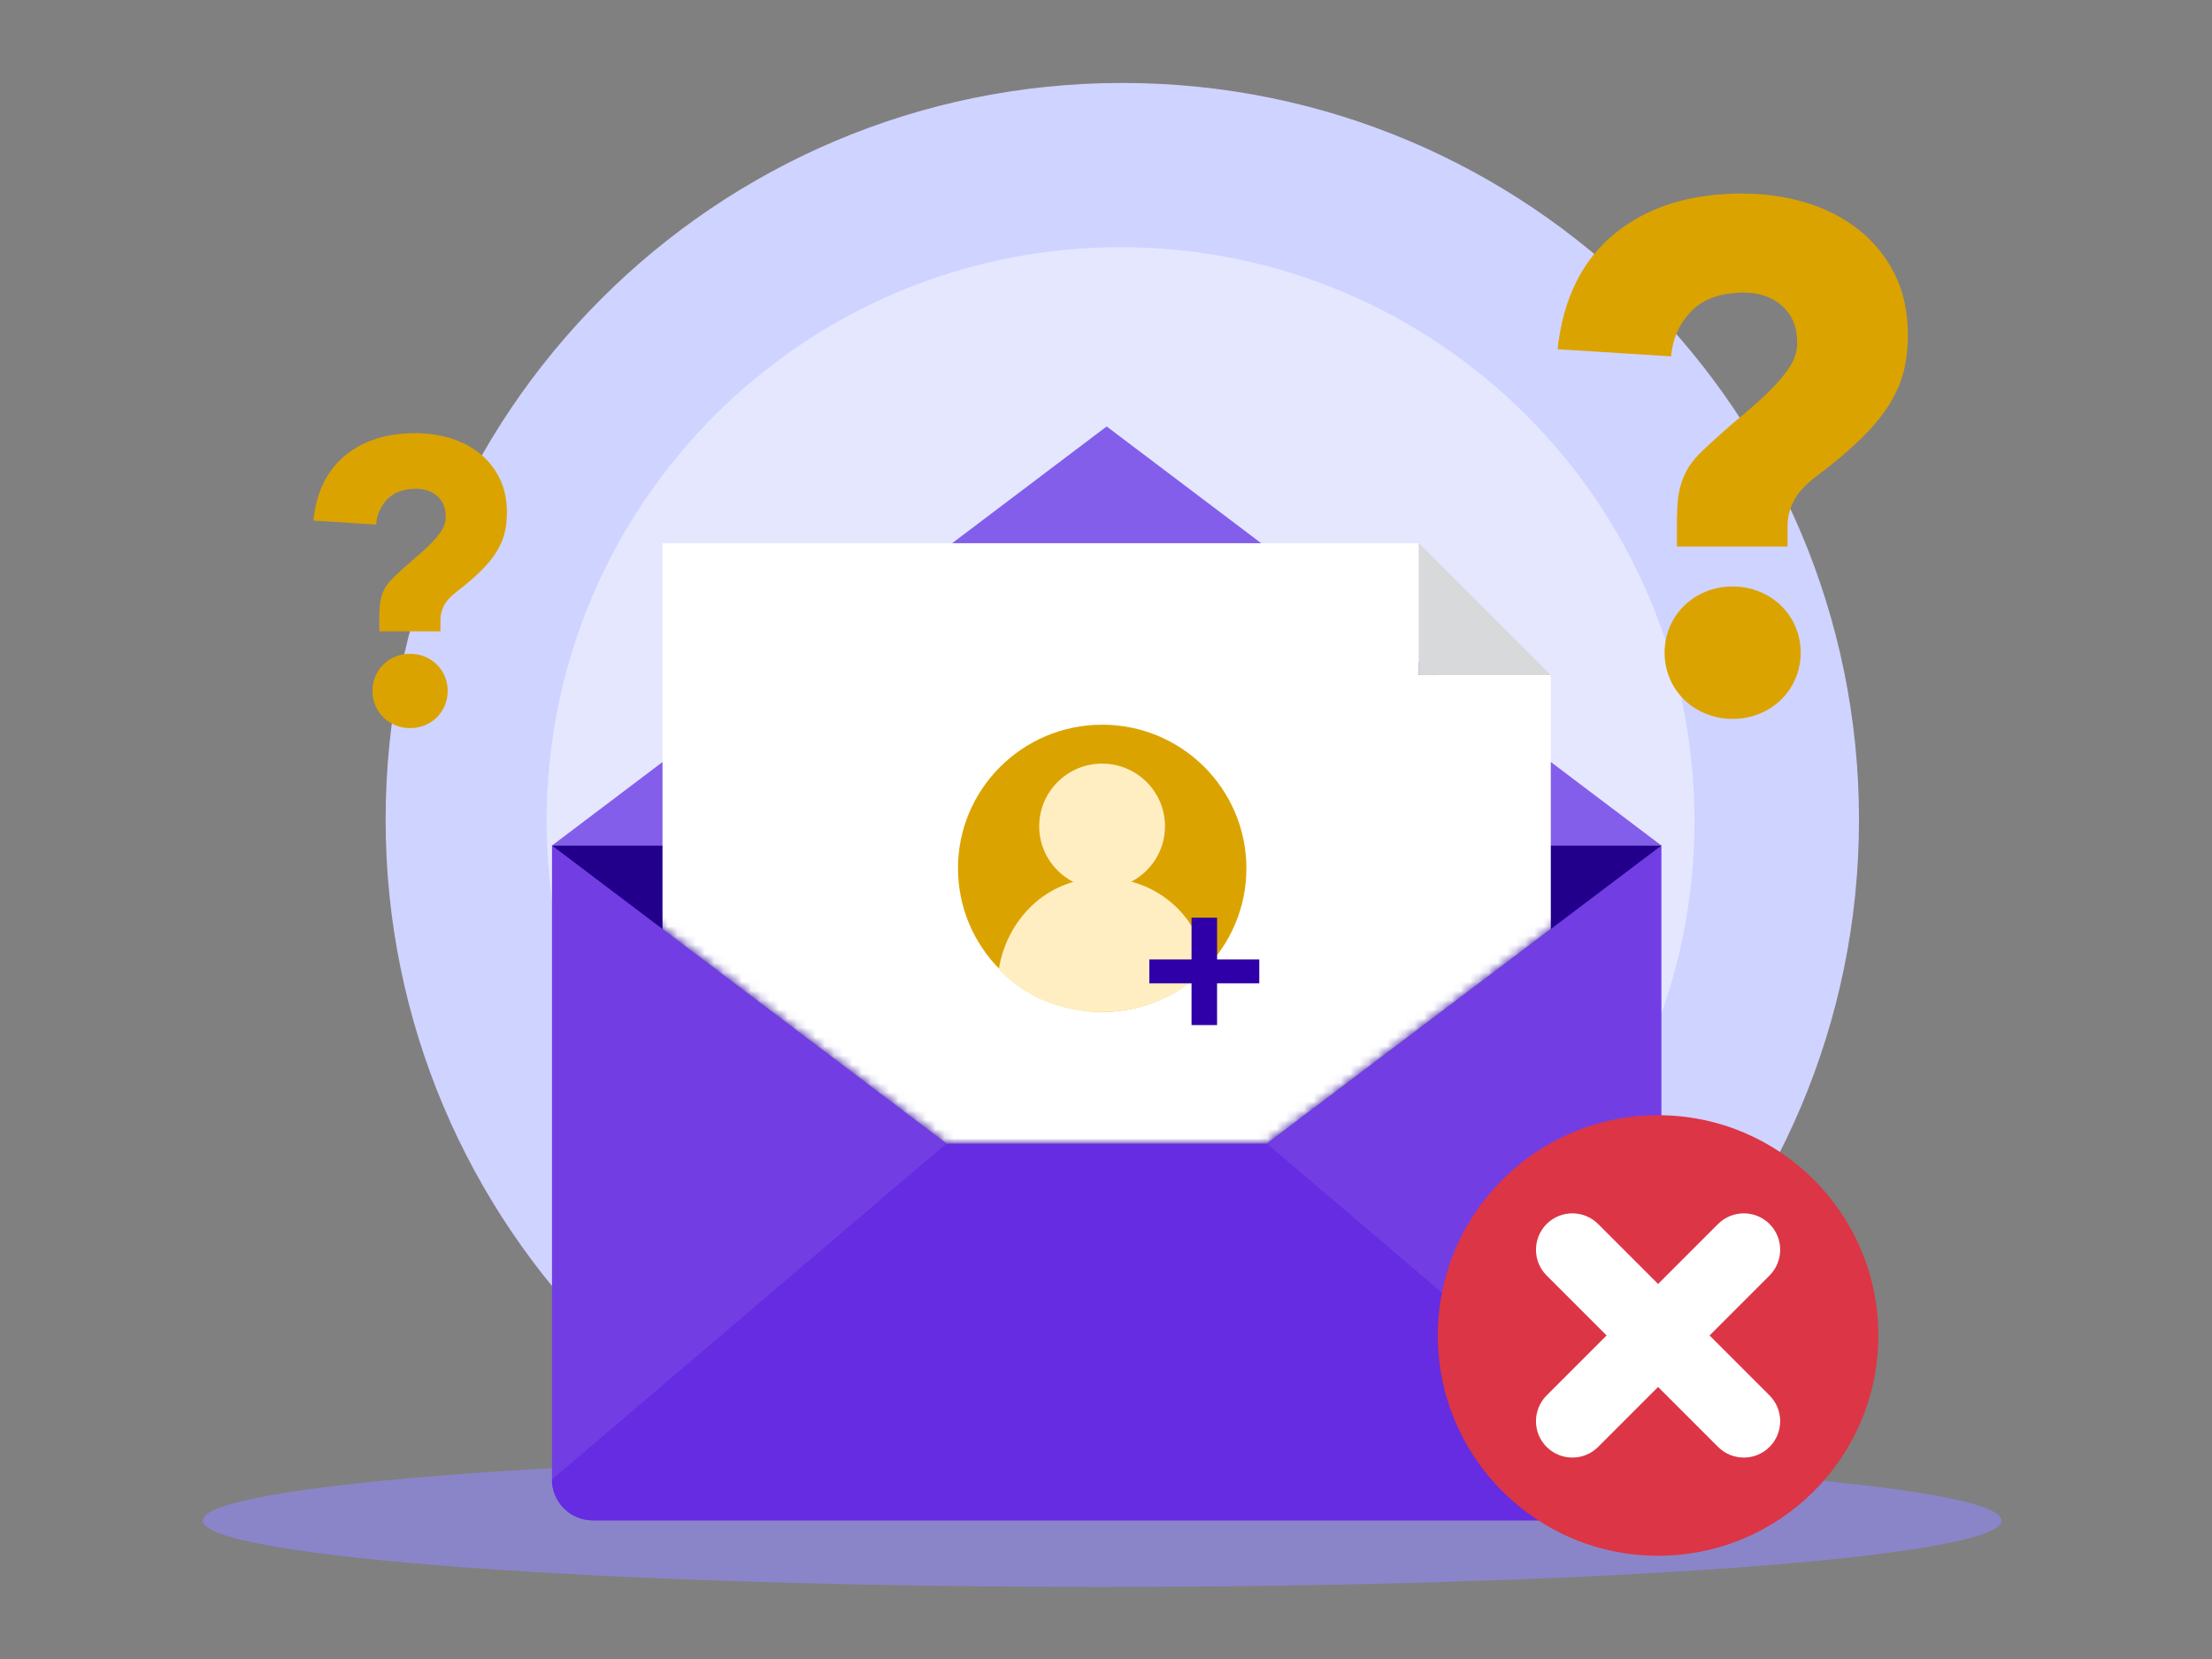 <svg width="240" height="180" viewBox="0 0 240 180" fill="none" xmlns="http://www.w3.org/2000/svg">
<rect x="0" y="0" width="240" height="180" fill="#808080" stroke="none"/>
<g clip-path="url(#clip0_1177_8086)">
<path d="M121.77 168.86C165.914 168.86 201.7 133.074 201.7 88.93C201.7 44.786 165.914 9 121.77 9C77.626 9 41.84 44.786 41.84 88.93C41.84 133.074 77.626 168.86 121.77 168.86Z" fill="#CFD3FF"/>
<path opacity="0.46" d="M121.581 151.36C155.971 151.36 183.851 123.481 183.851 89.09C183.851 54.7 155.971 26.82 121.581 26.82C87.19 26.82 59.31 54.7 59.31 89.09C59.31 123.481 87.19 151.36 121.581 151.36Z" fill="white"/>
<path d="M119.58 172.179C173.472 172.179 217.16 168.956 217.16 164.979C217.16 161.003 173.472 157.779 119.58 157.779C65.688 157.779 22 161.003 22 164.979C22 168.956 65.688 172.179 119.58 172.179Z" fill="#8A85C9"/>
<path d="M59.891 160.52C59.891 162.97 61.881 164.96 64.331 164.96H175.821C178.271 164.96 180.261 162.97 180.261 160.52V91.74H59.891V160.52Z" fill="#723EE4"/>
<path d="M59.891 91.74L120.071 46.27L180.261 91.74H59.891Z" fill="#835EEA"/>
<path d="M180.261 91.74H59.891L102.681 124.07H137.461L180.261 91.74Z" fill="#22008C"/>
<path d="M64.321 164.96H175.811C178.261 164.96 180.251 162.97 180.251 160.52L137.451 124.07H102.681L59.881 160.52C59.881 162.97 61.871 164.96 64.321 164.96Z" fill="#652CE1"/>
<mask id="mask0_1177_8086" style="mask-type:luminance" maskUnits="userSpaceOnUse" x="59" y="39" width="122" height="86">
<path d="M59.891 39.109V91.739L102.681 124.069H137.461L180.261 91.739V39.109H59.891Z" fill="white"/>
</mask>
<g mask="url(#mask0_1177_8086)">
<path d="M153.941 58.94H71.881V100.799L102.681 124.069H137.461L168.261 100.799V73.24H153.941V58.94Z" fill="white"/>
<path d="M153.941 73.24H168.261L153.941 58.94V73.24Z" fill="#D8D9DA"/>
</g>
<path d="M119.631 109.799C128.271 109.769 135.262 102.769 135.232 94.169C135.202 85.559 128.182 78.609 119.542 78.629C110.902 78.659 103.912 85.659 103.942 94.259C103.972 102.859 110.991 109.819 119.631 109.799Z" fill="#DBA300"/>
<path d="M130.871 105.058C130.331 99.738 125.771 95.238 119.591 95.248C113.401 95.268 109.191 99.938 108.371 105.168C108.371 105.168 112.191 109.878 119.631 109.808C127.051 109.728 130.871 105.068 130.871 105.068V105.058Z" fill="#FFEEC2"/>
<path d="M119.602 96.44C123.372 96.42 126.412 93.37 126.402 89.62C126.382 85.87 123.322 82.84 119.552 82.85C115.782 82.87 112.742 85.92 112.752 89.67C112.762 93.42 115.832 96.45 119.602 96.44Z" fill="#FFEEC2"/>
<path d="M136.631 106.69H132.051V111.22H129.281V106.69H124.701V104.1H129.281V99.57H132.051V104.1H136.631V106.69Z" fill="#2F00A7"/>
<path d="M181.966 55.859C181.966 54.292 182.176 52.97 182.615 51.891C183.033 50.792 183.765 49.795 184.769 48.859C186.254 47.455 187.634 46.234 188.889 45.196C190.144 44.158 191.231 43.181 192.13 42.286C193.03 41.37 193.741 40.516 194.243 39.722C194.745 38.908 194.996 38.074 194.996 37.199C194.996 35.489 194.452 34.146 193.364 33.19C192.277 32.233 190.897 31.745 189.244 31.745C186.735 31.745 184.832 32.416 183.514 33.759C182.217 35.102 181.465 36.751 181.318 38.664L169 37.89C169.586 32.396 171.677 28.204 175.232 25.314C178.808 22.424 183.389 21 188.993 21C191.44 21 193.762 21.326 195.916 21.977C198.07 22.628 199.973 23.605 201.625 24.887C203.277 26.189 204.595 27.797 205.557 29.71C206.519 31.623 207 33.841 207 36.324C207 37.829 206.833 39.193 206.519 40.414C206.205 41.635 205.641 42.835 204.888 44.036C204.114 45.237 203.11 46.437 201.855 47.658C200.6 48.879 199.011 50.222 197.087 51.667C195.853 52.603 195.037 53.519 194.598 54.394C194.159 55.269 193.95 56.165 193.95 57.04V59.298H181.946V55.859H181.966ZM180.607 70.817C180.607 69.84 180.795 68.904 181.172 68.008C181.548 67.133 182.071 66.36 182.74 65.709C183.409 65.058 184.183 64.549 185.103 64.182C186.003 63.816 186.965 63.633 187.99 63.633C189.014 63.633 189.955 63.816 190.876 64.182C191.775 64.549 192.57 65.058 193.239 65.709C193.908 66.36 194.431 67.113 194.807 68.008C195.184 68.883 195.372 69.819 195.372 70.817C195.372 71.793 195.184 72.729 194.807 73.625C194.431 74.5 193.908 75.273 193.239 75.924C192.57 76.576 191.775 77.084 190.876 77.451C189.976 77.817 189.014 78 187.99 78C186.965 78 186.024 77.817 185.103 77.451C184.204 77.084 183.409 76.576 182.74 75.924C182.071 75.273 181.548 74.52 181.172 73.625C180.795 72.729 180.607 71.793 180.607 70.817Z" fill="#DBA300"/>
<path d="M41.166 66.57C41.166 65.691 41.281 64.948 41.524 64.342C41.755 63.725 42.16 63.166 42.714 62.64C43.535 61.852 44.298 61.166 44.991 60.584C45.685 60.001 46.286 59.453 46.783 58.95C47.28 58.436 47.672 57.956 47.95 57.511C48.227 57.054 48.366 56.585 48.366 56.094C48.366 55.134 48.066 54.38 47.465 53.843C46.864 53.306 46.101 53.032 45.188 53.032C43.801 53.032 42.749 53.409 42.021 54.163C41.304 54.917 40.888 55.843 40.807 56.916L34 56.482C34.324 53.398 35.479 51.044 37.444 49.422C39.42 47.8 41.952 47 45.049 47C46.401 47 47.684 47.183 48.874 47.548C50.065 47.914 51.117 48.462 52.03 49.182C52.943 49.913 53.671 50.816 54.203 51.89C54.734 52.964 55 54.209 55 55.603C55 56.448 54.907 57.214 54.734 57.899C54.561 58.584 54.249 59.258 53.833 59.932C53.405 60.607 52.85 61.281 52.157 61.966C51.463 62.652 50.585 63.406 49.522 64.217C48.84 64.742 48.389 65.256 48.146 65.748C47.904 66.239 47.788 66.742 47.788 67.233V68.501H41.154V66.57H41.166ZM40.414 74.967C40.414 74.419 40.518 73.893 40.727 73.391C40.934 72.899 41.224 72.465 41.593 72.1C41.963 71.734 42.391 71.448 42.899 71.243C43.396 71.037 43.928 70.934 44.494 70.934C45.06 70.934 45.581 71.037 46.089 71.243C46.586 71.448 47.025 71.734 47.395 72.1C47.765 72.465 48.054 72.888 48.262 73.391C48.47 73.882 48.574 74.407 48.574 74.967C48.574 75.516 48.47 76.041 48.262 76.544C48.054 77.035 47.765 77.469 47.395 77.835C47.025 78.2 46.586 78.486 46.089 78.692C45.592 78.897 45.06 79 44.494 79C43.928 79 43.408 78.897 42.899 78.692C42.402 78.486 41.963 78.2 41.593 77.835C41.224 77.469 40.934 77.046 40.727 76.544C40.518 76.041 40.414 75.516 40.414 74.967Z" fill="#DBA300"/>
<path d="M179.9 168.8C193.1 168.8 203.8 158.1 203.8 144.9C203.8 131.7 193.1 121 179.9 121C166.7 121 156 131.7 156 144.9C156 158.1 166.7 168.8 179.9 168.8Z" fill="#DC3545"/>
<path d="M191.993 132.803C193.534 134.343 193.534 136.843 191.993 138.391L173.395 156.99C171.855 158.53 169.347 158.53 167.807 156.99C166.267 155.45 166.267 152.95 167.807 151.402L186.406 132.803C187.954 131.263 190.453 131.263 191.993 132.803Z" fill="white"/>
<path d="M173.395 132.803L191.993 151.402C193.534 152.95 193.534 155.45 191.993 156.99C190.453 158.53 187.954 158.53 186.406 156.99L167.807 138.391C166.267 136.851 166.267 134.352 167.807 132.803C169.347 131.263 171.847 131.263 173.395 132.803Z" fill="white"/>
</g>
<defs>
<clipPath id="clip0_1177_8086">
<rect width="195.16" height="163.18" fill="white" transform="translate(22 9)"/>
</clipPath>
</defs>
</svg>
